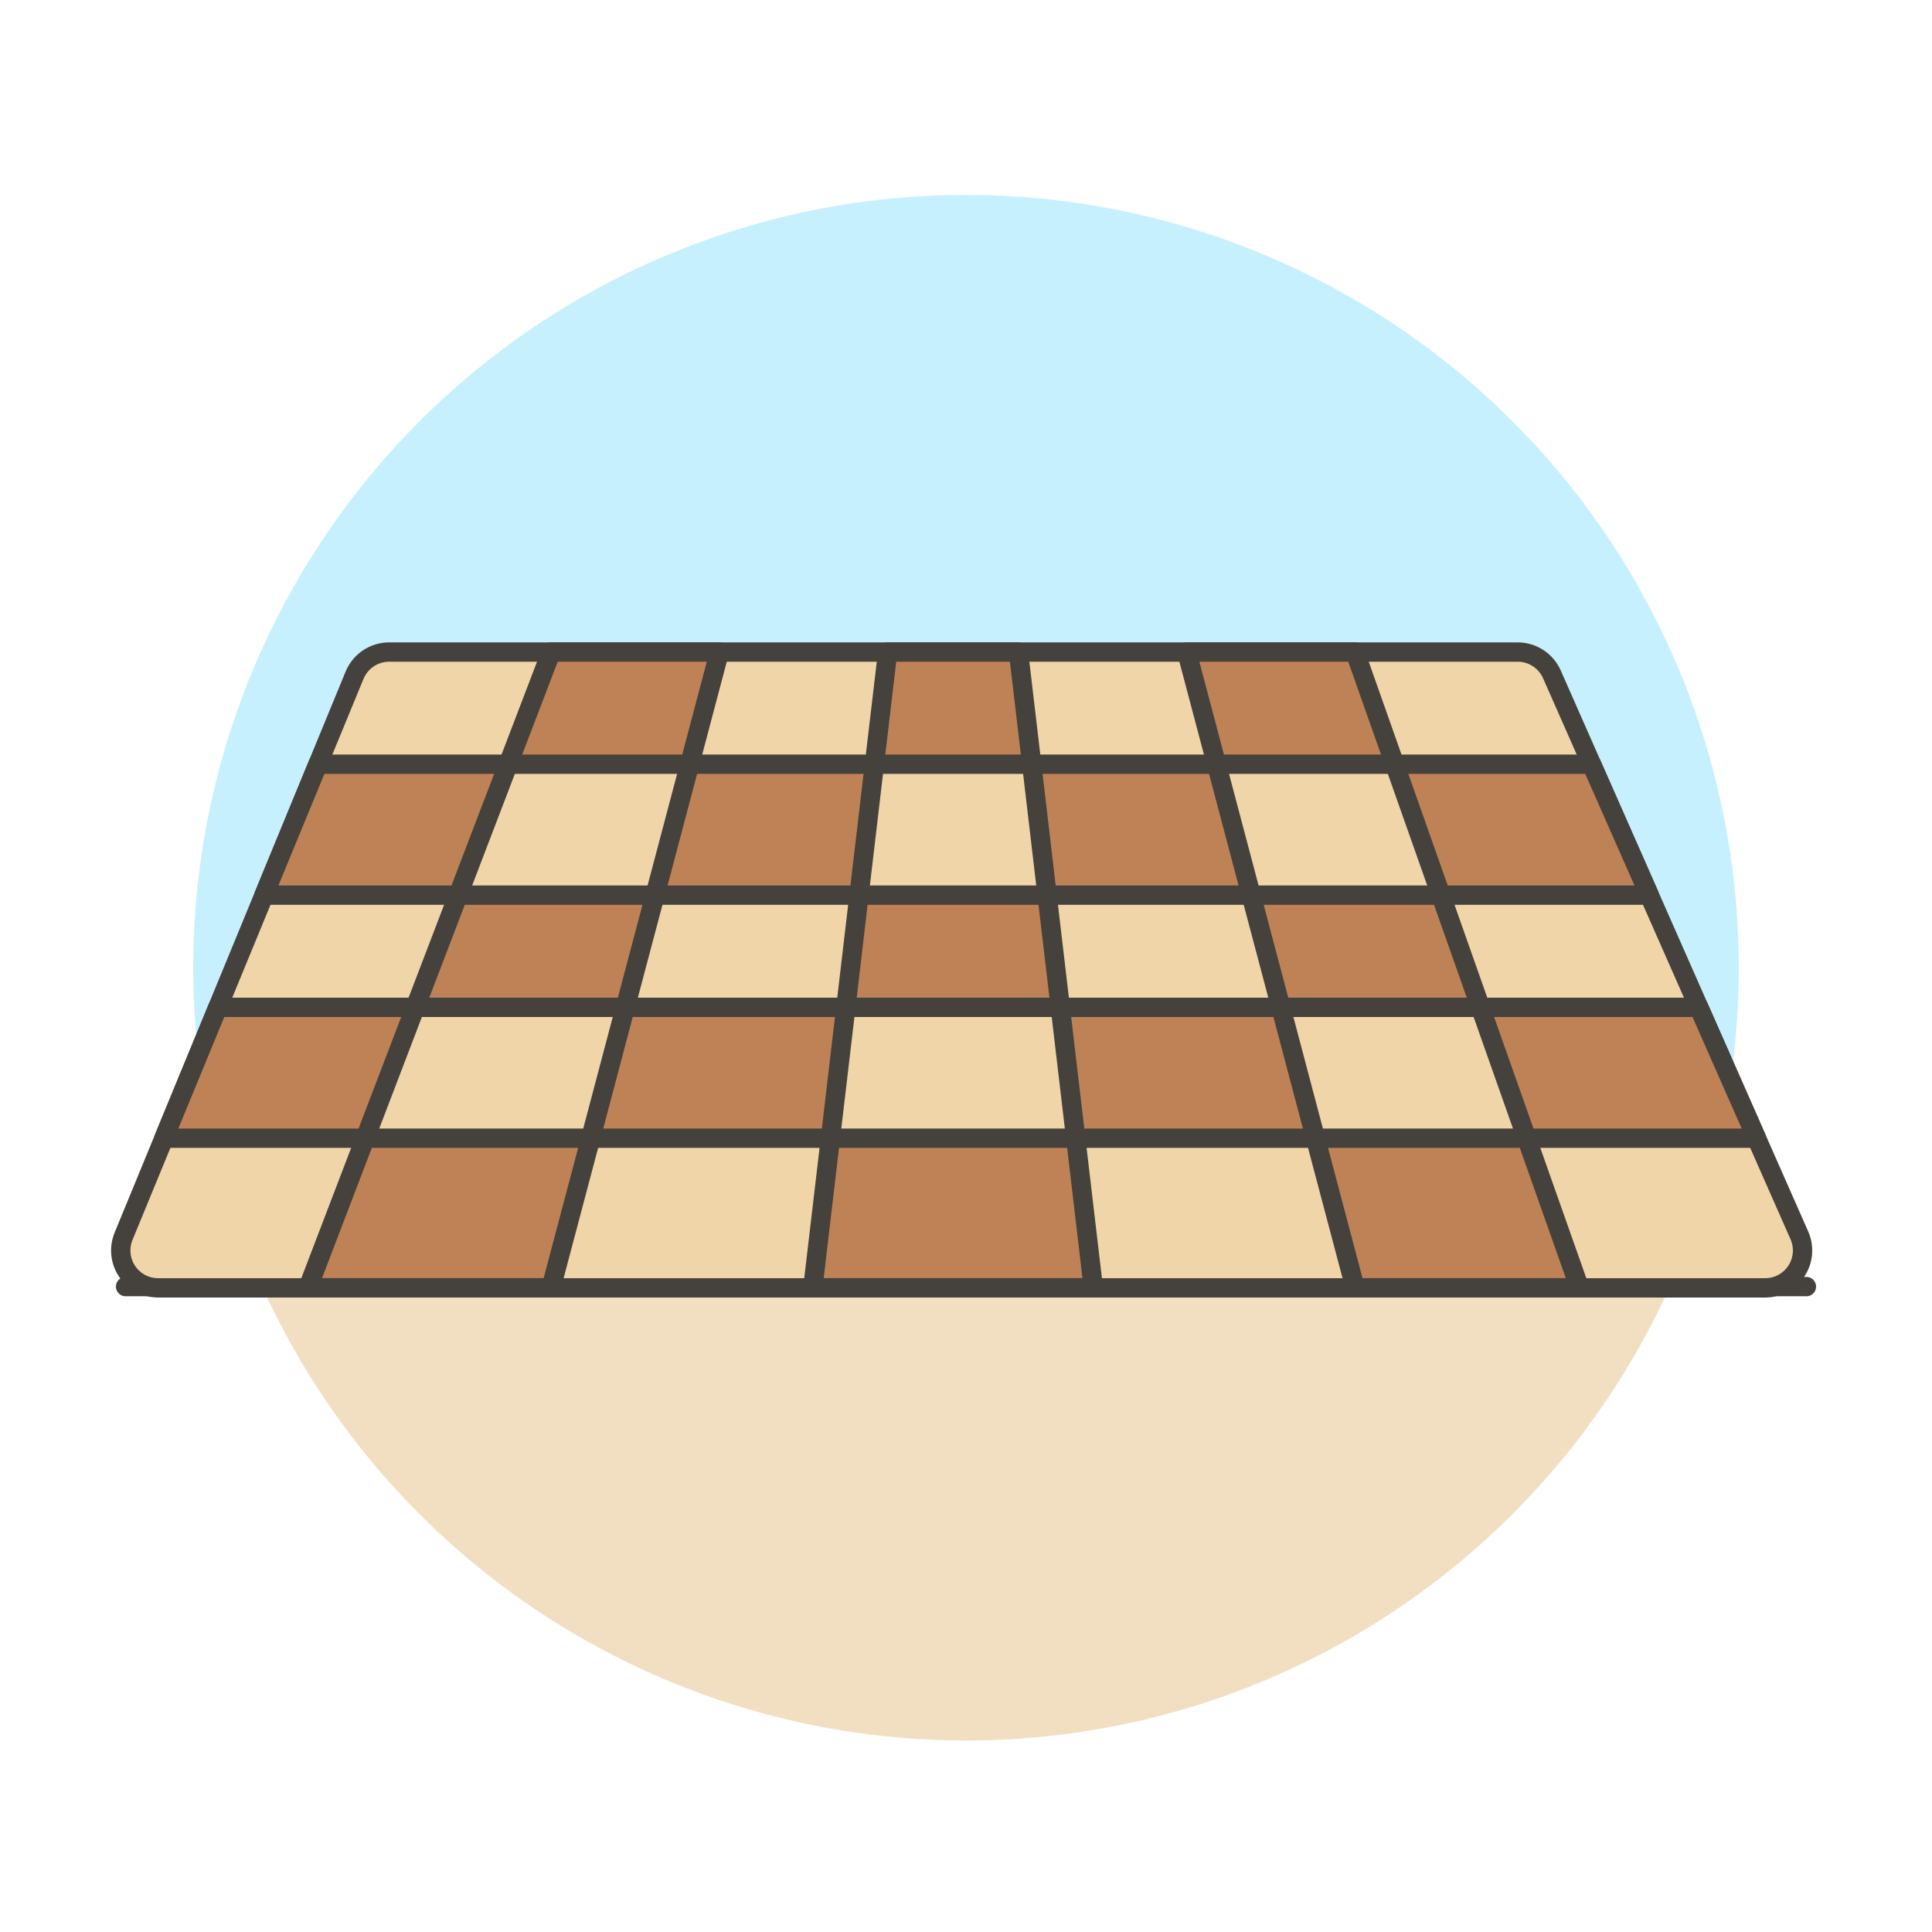 <svg width="160" height="160" viewBox="0 0 160 160" fill="none" xmlns="http://www.w3.org/2000/svg">
<path d="M138.298 106.55C142.713 96.802 144.614 86.103 143.826 75.43C143.038 64.757 139.587 54.453 133.787 45.459C127.988 36.465 120.025 29.069 110.629 23.947C101.232 18.826 90.702 16.142 80 16.142C69.298 16.142 58.768 18.826 49.371 23.947C39.975 29.069 32.012 36.465 26.213 45.459C20.413 54.453 16.962 64.757 16.174 75.43C15.386 86.103 17.287 96.802 21.702 106.55H138.298Z" fill="#C7F0FF"/>
<path d="M21.702 106.551C26.779 117.757 34.977 127.263 45.316 133.93C55.656 140.597 67.697 144.142 80 144.142C92.302 144.142 104.344 140.597 114.683 133.93C125.022 127.263 133.221 117.757 138.297 106.551H21.702Z" fill="#F2DFC2"/>
<path d="M10.4 106.551H14.4" stroke="#45413C" stroke-width="1.6" stroke-linecap="round" stroke-linejoin="round"/>
<path d="M17.6 106.551H142.4" stroke="#45413C" stroke-width="1.6" stroke-linecap="round" stroke-linejoin="round"/>
<path d="M145.6 106.551H149.6" stroke="#45413C" stroke-width="1.6" stroke-linecap="round" stroke-linejoin="round"/>
<path d="M128.523 55.849C128.28 55.299 127.884 54.832 127.381 54.504C126.878 54.175 126.29 54 125.69 54H32.227C31.613 54 31.014 54.183 30.504 54.524C29.994 54.866 29.598 55.351 29.364 55.918L10.236 102.374C10.041 102.845 9.965 103.356 10.015 103.863C10.065 104.37 10.239 104.857 10.522 105.28C10.806 105.703 11.189 106.05 11.638 106.29C12.088 106.53 12.589 106.655 13.098 106.655H146.182C146.697 106.655 147.205 106.527 147.658 106.281C148.111 106.036 148.496 105.681 148.778 105.249C149.059 104.817 149.228 104.322 149.27 103.808C149.311 103.295 149.224 102.779 149.015 102.307L128.523 55.849Z" fill="#F0D5A8" stroke="#45413C" stroke-width="1.6" stroke-linecap="round" stroke-linejoin="round"/>
<path d="M59.573 54H45.637L42.084 63.291H57.114L59.573 54Z" fill="#BF8256" stroke="#45413C" stroke-width="1.6" stroke-linecap="round" stroke-linejoin="round"/>
<path d="M25.506 106.649H45.638L48.918 94.263H30.244L25.506 106.649Z" fill="#BF8256" stroke="#45413C" stroke-width="1.6" stroke-linecap="round" stroke-linejoin="round"/>
<path d="M54.247 74.131H37.941L34.388 83.422H51.785L54.247 74.131Z" fill="#BF8256" stroke="#45413C" stroke-width="1.6" stroke-linecap="round" stroke-linejoin="round"/>
<path d="M84.348 54H73.511L72.416 63.291H85.442L84.348 54Z" fill="#BF8256" stroke="#45413C" stroke-width="1.6" stroke-linecap="round" stroke-linejoin="round"/>
<path d="M71.14 74.131L70.049 83.422H87.81L86.716 74.131H71.14Z" fill="#BF8256" stroke="#45413C" stroke-width="1.6" stroke-linecap="round" stroke-linejoin="round"/>
<path d="M67.315 106.649H90.545L89.087 94.263H68.773L67.315 106.649Z" fill="#BF8256" stroke="#45413C" stroke-width="1.6" stroke-linecap="round" stroke-linejoin="round"/>
<path d="M26.328 63.291L21.863 74.131H37.941L42.085 63.291H26.328Z" fill="#BF8256" stroke="#45413C" stroke-width="1.6" stroke-linecap="round" stroke-linejoin="round"/>
<path d="M71.14 74.131L72.416 63.291H57.114L54.246 74.131H71.14Z" fill="#BF8256" stroke="#45413C" stroke-width="1.6" stroke-linecap="round" stroke-linejoin="round"/>
<path d="M103.613 74.131L100.745 63.291H85.442L86.716 74.131H103.613Z" fill="#BF8256" stroke="#45413C" stroke-width="1.6" stroke-linecap="round" stroke-linejoin="round"/>
<path d="M136.588 74.131L131.805 63.291H115.502L119.328 74.131H136.588Z" fill="#BF8256" stroke="#45413C" stroke-width="1.6" stroke-linecap="round" stroke-linejoin="round"/>
<path d="M145.467 94.263L140.687 83.422H122.604L126.43 94.263H145.467Z" fill="#BF8256" stroke="#45413C" stroke-width="1.6" stroke-linecap="round" stroke-linejoin="round"/>
<path d="M18.039 83.422L13.574 94.263H30.244L34.388 83.422H18.039Z" fill="#BF8256" stroke="#45413C" stroke-width="1.6" stroke-linecap="round" stroke-linejoin="round"/>
<path d="M51.785 83.422L48.917 94.263H68.773L70.049 83.422H51.785Z" fill="#BF8256" stroke="#45413C" stroke-width="1.6" stroke-linecap="round" stroke-linejoin="round"/>
<path d="M87.81 83.422L89.086 94.263H108.942L106.074 83.422H87.81Z" fill="#BF8256" stroke="#45413C" stroke-width="1.6" stroke-linecap="round" stroke-linejoin="round"/>
<path d="M106.074 83.422H122.604L119.327 74.131H103.613L106.074 83.422Z" fill="#BF8256" stroke="#45413C" stroke-width="1.6" stroke-linecap="round" stroke-linejoin="round"/>
<path d="M112.222 54H98.287L100.745 63.291H115.502L112.222 54Z" fill="#BF8256" stroke="#45413C" stroke-width="1.6" stroke-linecap="round" stroke-linejoin="round"/>
<path d="M108.942 94.263L112.222 106.649H130.805L126.431 94.263H108.942Z" fill="#BF8256" stroke="#45413C" stroke-width="1.6" stroke-linecap="round" stroke-linejoin="round"/>
</svg>
